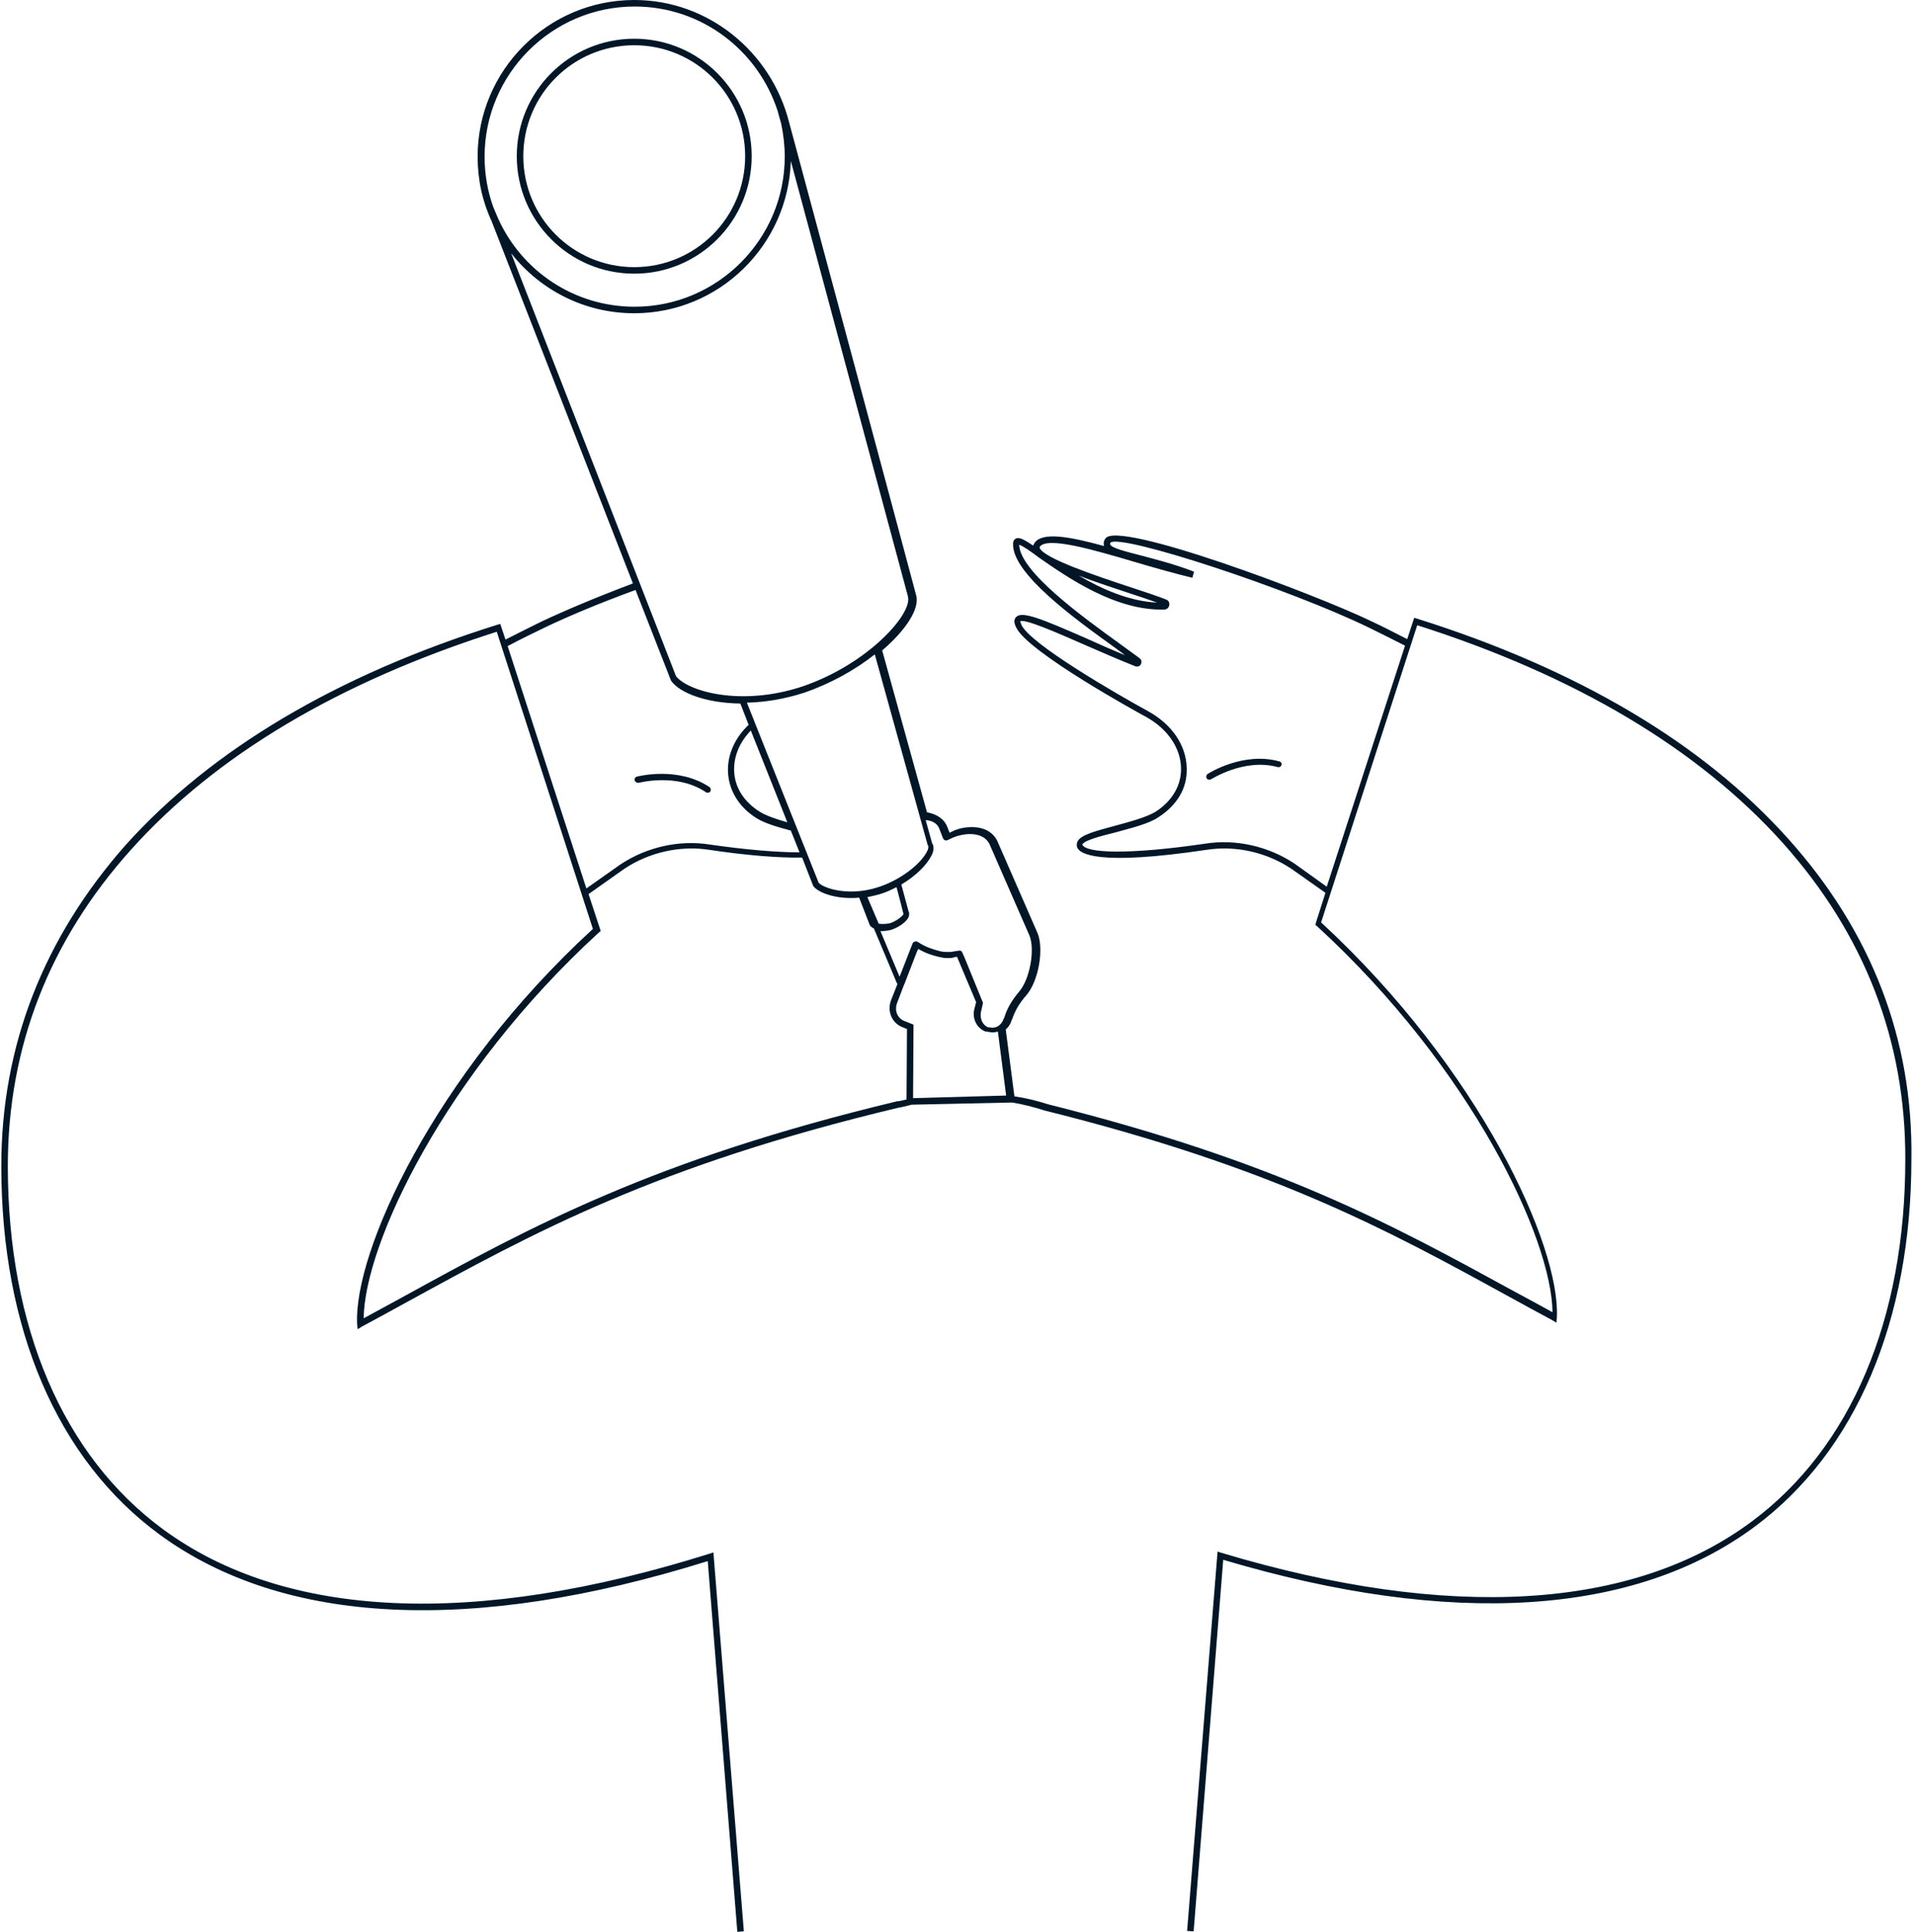<svg version="1.1" id="_x2014_ÎÓÈ_x5F_1" xmlns="http://www.w3.org/2000/svg" x="0" y="0" viewBox="0 0 440 444" xml:space="preserve"><path d="M411.1 192.8c-19.6-21.9-48.4-39-85.3-50.6l-.7-.2-1.6 4.9c-2.8-1.4-5.4-2.8-8-4-13-6.3-58.8-23.5-61.4-19.1-.5.7-.4 1.3-.3 1.7-8-2.2-14.2-3.3-16-.7l-.3.6c-2.2-1.5-3.3-2-4-1.6-.2.1-.6.4-.6 1.1-.4 6.8 14 17.2 23.6 24.1.8.6 1.5 1.1 2.1 1.6-3.1-1.3-6.1-2.6-8.7-3.8-10.5-4.6-14.9-6.4-16.3-5-.8.8-.2 2 0 2.4 2.6 5.7 28.8 20 29.9 20.6 4.9 2.7 7.9 7.1 8 11.7.1 4-2 7.6-5.9 10.1-2.2 1.3-6 2.3-9.3 3.2-4.8 1.3-7.8 2.1-8.6 3.6-.2.4-.2.9-.1 1.3.5 1.5 4.5 4.4 29.9.6 6.7-1 13.7.6 19.4 4.4l7.8 5.5-2.2 6.9-.1.5.4.3c35.6 32.7 53.9 71.8 54.1 88.7-3.1-1.7-6.2-3.4-9.2-5-27.8-15.2-54.1-29.6-106.8-42.8-2.5-.8-4.9-1.4-7.6-1.8h-.1l-2-15.4c.6-.5 1.1-1.2 1.3-2l.2-.4c.6-1.8 1.6-3.6 3.2-5.4 2.9-3.3 4.2-11 2.5-14.6l-9-20.6c-.9-2.2-3-3.5-6-3.5-1.5 0-3.1.3-4.5 1l-.6.3-.6-1.5c-.7-1.7-2.4-2.8-4.6-3.2l-10.3-37.2c5.5-4.7 8.7-9.7 7.8-12.7-.4-1.5-3.4-12.9-29.2-108.7C177.3 12 162.9 0 145.8 0c-19.9 0-36 16.2-36 36 0 5.3 1.1 10.3 3.2 14.8l32.5 83.3c-8.5 3.2-15.8 6.3-20.9 8.7-2.6 1.3-5.5 2.7-8.4 4.2l-1.2-3.6-.7.2c-37 11.6-65.7 28.7-85.4 50.6C10 215.6.3 240.4.3 268c0 37.4 12.9 67.5 36.4 84.7 28.5 20.9 72 23 126 6.1l6.8 85.2 1.5-.1-7-87.1-.9.3c-54 17-97.4 15.1-125.6-5.6C14.5 334.6 1.8 305 1.8 268c0-27.3 9.5-51.8 28.4-72.8 19.4-21.6 47.6-38.4 84-50l22.1 68.3c-36.6 33.6-55 74.3-54.2 90.8l.1 1.2 1-.6c3.4-1.8 6.8-3.7 10.1-5.5 29.4-16.1 57.2-31.4 113.2-44.8.2 0 .4-.1.6-.1l2.5-.6 23.1-.5c2.4.4 4.8 1 7.3 1.8 52.6 13.1 78.8 27.4 106.5 42.6 3.4 1.9 6.8 3.7 10.3 5.6l1 .6.1-1.2c.8-16.4-17.6-57-54.2-90.8l22.1-68.3c36.4 11.6 64.6 28.4 84 50 18.8 21 28.3 45.5 28.2 72.8 0 36.7-12.5 66.3-35.3 83.2-27.4 20.4-69.6 22.9-121.9 7.2l-.9-.3-7 87.2 1.5.1 6.8-85.4c52.4 15.6 94.7 12.9 122.3-7.7 23.1-17.2 35.9-47.2 35.9-84.4.4-27.5-9.2-52.3-28.3-73.6zm-195.2-2.4l.9 2.3c.1.2.2.3.4.4.2.1.4.1.6 0l1.3-.6c1.2-.5 2.6-.8 3.9-.8 2.3 0 3.9.9 4.6 2.6l9 20.6c1.4 3.1.2 10.1-2.3 13-1.7 2-2.8 3.9-3.4 5.9l-.2.4c-.4 1.2-1.4 2-2.5 2l-1.1-.1c-1.2-.5-1.9-2-1.6-3.5l.3-1.3.1-.5c.1-.2.1-.3 0-.5l-4.2-10.3-.5-1.1c-.1-.3-.4-.5-.8-.4l-1.3.2c-.3.1-.7.1-1.1.1-.6 0-1 0-1.5-.1l-.5-.1c-1.5-.4-3.2-.9-5-2.1-.2-.1-.4-.2-.7-.1-.2.1-.4.2-.5.4l-3 7.7-4.4-10.5h.3c.7 0 1.4-.1 2.2-.3 1.8-.6 3.6-1.9 4-3 .1-.3.1-.6.1-.8 0-.1 0-.2-.1-.3l-1.7-6.3c3.4-2 5.9-4.6 6.9-6.6.5-.9.6-1.8.4-2.4 0-.2-.1-.3-.2-.4l-1.5-5.4c1.7.1 2.7.9 3.1 1.9zM202 212.3l-2.6-6.1c.9-.2 1.9-.4 2.9-.7 1.4-.4 2.6-1 3.8-1.6l1 3.8.6 2.4c-.2.4-1.4 1.5-3.1 2.1-1 .2-2 .2-2.6.1zm11.2-18.3c0 .2.1.3.2.4 0 .2.1.6-.3 1.3-1.3 2.7-5.9 6.5-11.2 8.2-6.7 2.2-12.5.3-13.7-1l-12.6-31.6-3.9-9.8c4.1-.1 8.6-.8 13.2-2.3 6.1-2.1 11.8-5.3 16.2-8.8l12.1 43.6zm-32.2-5c-2.5-.7-4.8-1.5-6.3-2.4-3.5-2.2-5.6-5.3-5.9-8.9-.3-3.5 1.1-7 3.8-9.8L181 189zM113.4 47.6c-1.3-3.6-2-7.5-2-11.6 0-19 15.5-34.5 34.5-34.5 15.4 0 28.4 10.1 32.9 24.1 0 .1.3 1.1.8 2.9.5 2.4.8 5 .8 7.5 0 19-15.5 34.5-34.5 34.5-14 0-26-8.3-31.4-20.3l-1.1-2.6zm4.1 10.6c6.6 8.4 16.8 13.8 28.3 13.8 19.5 0 35.4-15.6 36-35 7.5 28 26.2 97.3 26.9 100v.1c1.2 3.8-9 15.5-24.3 20.7-14.3 4.7-26.4 1-29-2.4l-37.9-97.2zm-.8 90.3c3-1.6 5.9-3 8.6-4.3 5-2.4 12.3-5.5 20.8-8.6l8.1 20.7.1.2c2 2.8 8.1 5.1 15.9 5.2l1.9 4.9c-3.4 3.2-5.1 7.4-4.7 11.5.4 4 2.7 7.6 6.6 10 1.8 1.1 4.4 1.9 7.8 2.8l2 5c-5.2 0-12.4-.6-20.7-1.8-7-1.1-14.5.6-20.5 4.6l-7.8 5.5-18.1-55.7zm91.7 104.2l-1.3.3c-.2 0-.4.1-.6.1h-.2c-56.3 13.5-84.2 28.8-113.7 45-3 1.6-6 3.3-9 4.9.2-17 18.5-56.1 54.1-88.7l.4-.3-2.8-8.5 8.2-5.8c5.7-3.8 12.8-5.4 19.4-4.4 8.6 1.3 16.2 1.9 21.5 1.8l2.5 6.4.1.2c1.1 1.4 4.5 2.7 8.6 2.7.6 0 1.2 0 1.9-.1l2.4 6.2c0 .1.1.1.1.2.2.3.5.5.9.7l5 11.9c.1.4.3.6.4.9l-1.5 3.8c-.9 2.5.3 5.2 2.7 6.1l1 .4-.1 16.2zm1.5-.3l.1-16.9-2-.8c-1.7-.6-2.4-2.4-1.8-4.1l1.6-4.2.1-.2 2.9-7.5.3-.6c1.7 1 3.3 1.5 4.6 1.8l.5.1c.7.2 1.2.2 1.8.2.5 0 1 0 1.4-.2l.6-.1 4.3 10.2.1.2-.4 1.6c-.6 2.2.6 4.5 2.6 5.2h.2l1.3.2c.4 0 .9-.1 1.3-.2l1.9 14.7-21.4.6zm95.1-48.6l-7.4-5.3c-6-4-13.5-5.7-20.5-4.6-17.7 2.6-27.6 2.2-28.3.2.5-1 4.5-2 7.7-2.8 3.6-1 7.4-1.9 9.7-3.4 4.4-2.8 6.8-6.8 6.6-11.4-.1-5.2-3.4-10-8.8-13-7.5-4.1-27.2-15.5-29.2-19.9-.2-.5-.2-.7-.3-.8 1.1-.6 8 2.4 14.6 5.3 3.5 1.5 7.5 3.3 11.8 5 .5.2 1 .1 1.3-.3.3-.5.3-1.1-.2-1.5-1.2-.9-2.9-2.1-4.8-3.5-8-5.8-22.8-16.4-22.9-22.6.9.3 2.9 1.7 4.6 3 6.5 4.5 17.5 12.2 28.7 11.9.6 0 1.1-.4 1.2-1 .1-.6-.2-1.1-.7-1.3-1.8-.7-4.7-1.7-8.1-2.8-7.6-2.5-20.2-6.7-21-9.1v-.2c1.7-2.5 12.5.7 22 3.5 4.4 1.3 9 2.6 13.1 3.6l.4-1.4c-4.4-1.7-8.7-2.8-12.1-3.7-3.4-.9-6.9-1.7-7.2-2.6 0-.1 0-.2.1-.4 2.6-2 41 10.6 59.5 19.6 2.6 1.3 5.3 2.6 8.2 4.1l-18 55.4zm-57-71.5c3.3 1.3 7.3 2.6 11.5 4 2.5.8 4.8 1.6 6.5 2.2-6.4-.3-12.7-3.1-18-6.2zM145.8 62.9c14.9 0 27-12.1 27-27s-12.1-27-27-27-27 12.1-27 27 12.1 27 27 27zm0-52.5c14.1 0 25.5 11.4 25.5 25.5s-11.4 25.5-25.5 25.5-25.5-11.4-25.5-25.5 11.4-25.5 25.5-25.5zm1.1 169.5c.1 0 8.8-2.3 15.4 2.2.1.1.3.1.4.1.2 0 .5-.1.6-.3.2-.3.1-.8-.2-1-7.2-4.8-16.3-2.5-16.7-2.4-.4.1-.6.5-.5.9.2.4.6.6 1 .5zm147.2-4.9c-8.3-2.3-16.2 2.7-16.5 2.9-.3.2-.4.7-.2 1 .1.2.4.3.6.3.1 0 .3 0 .4-.1.1 0 7.6-4.9 15.3-2.8.4.1.8-.1.9-.5.1-.3-.1-.7-.5-.8z" fill="#011627"/></svg>
